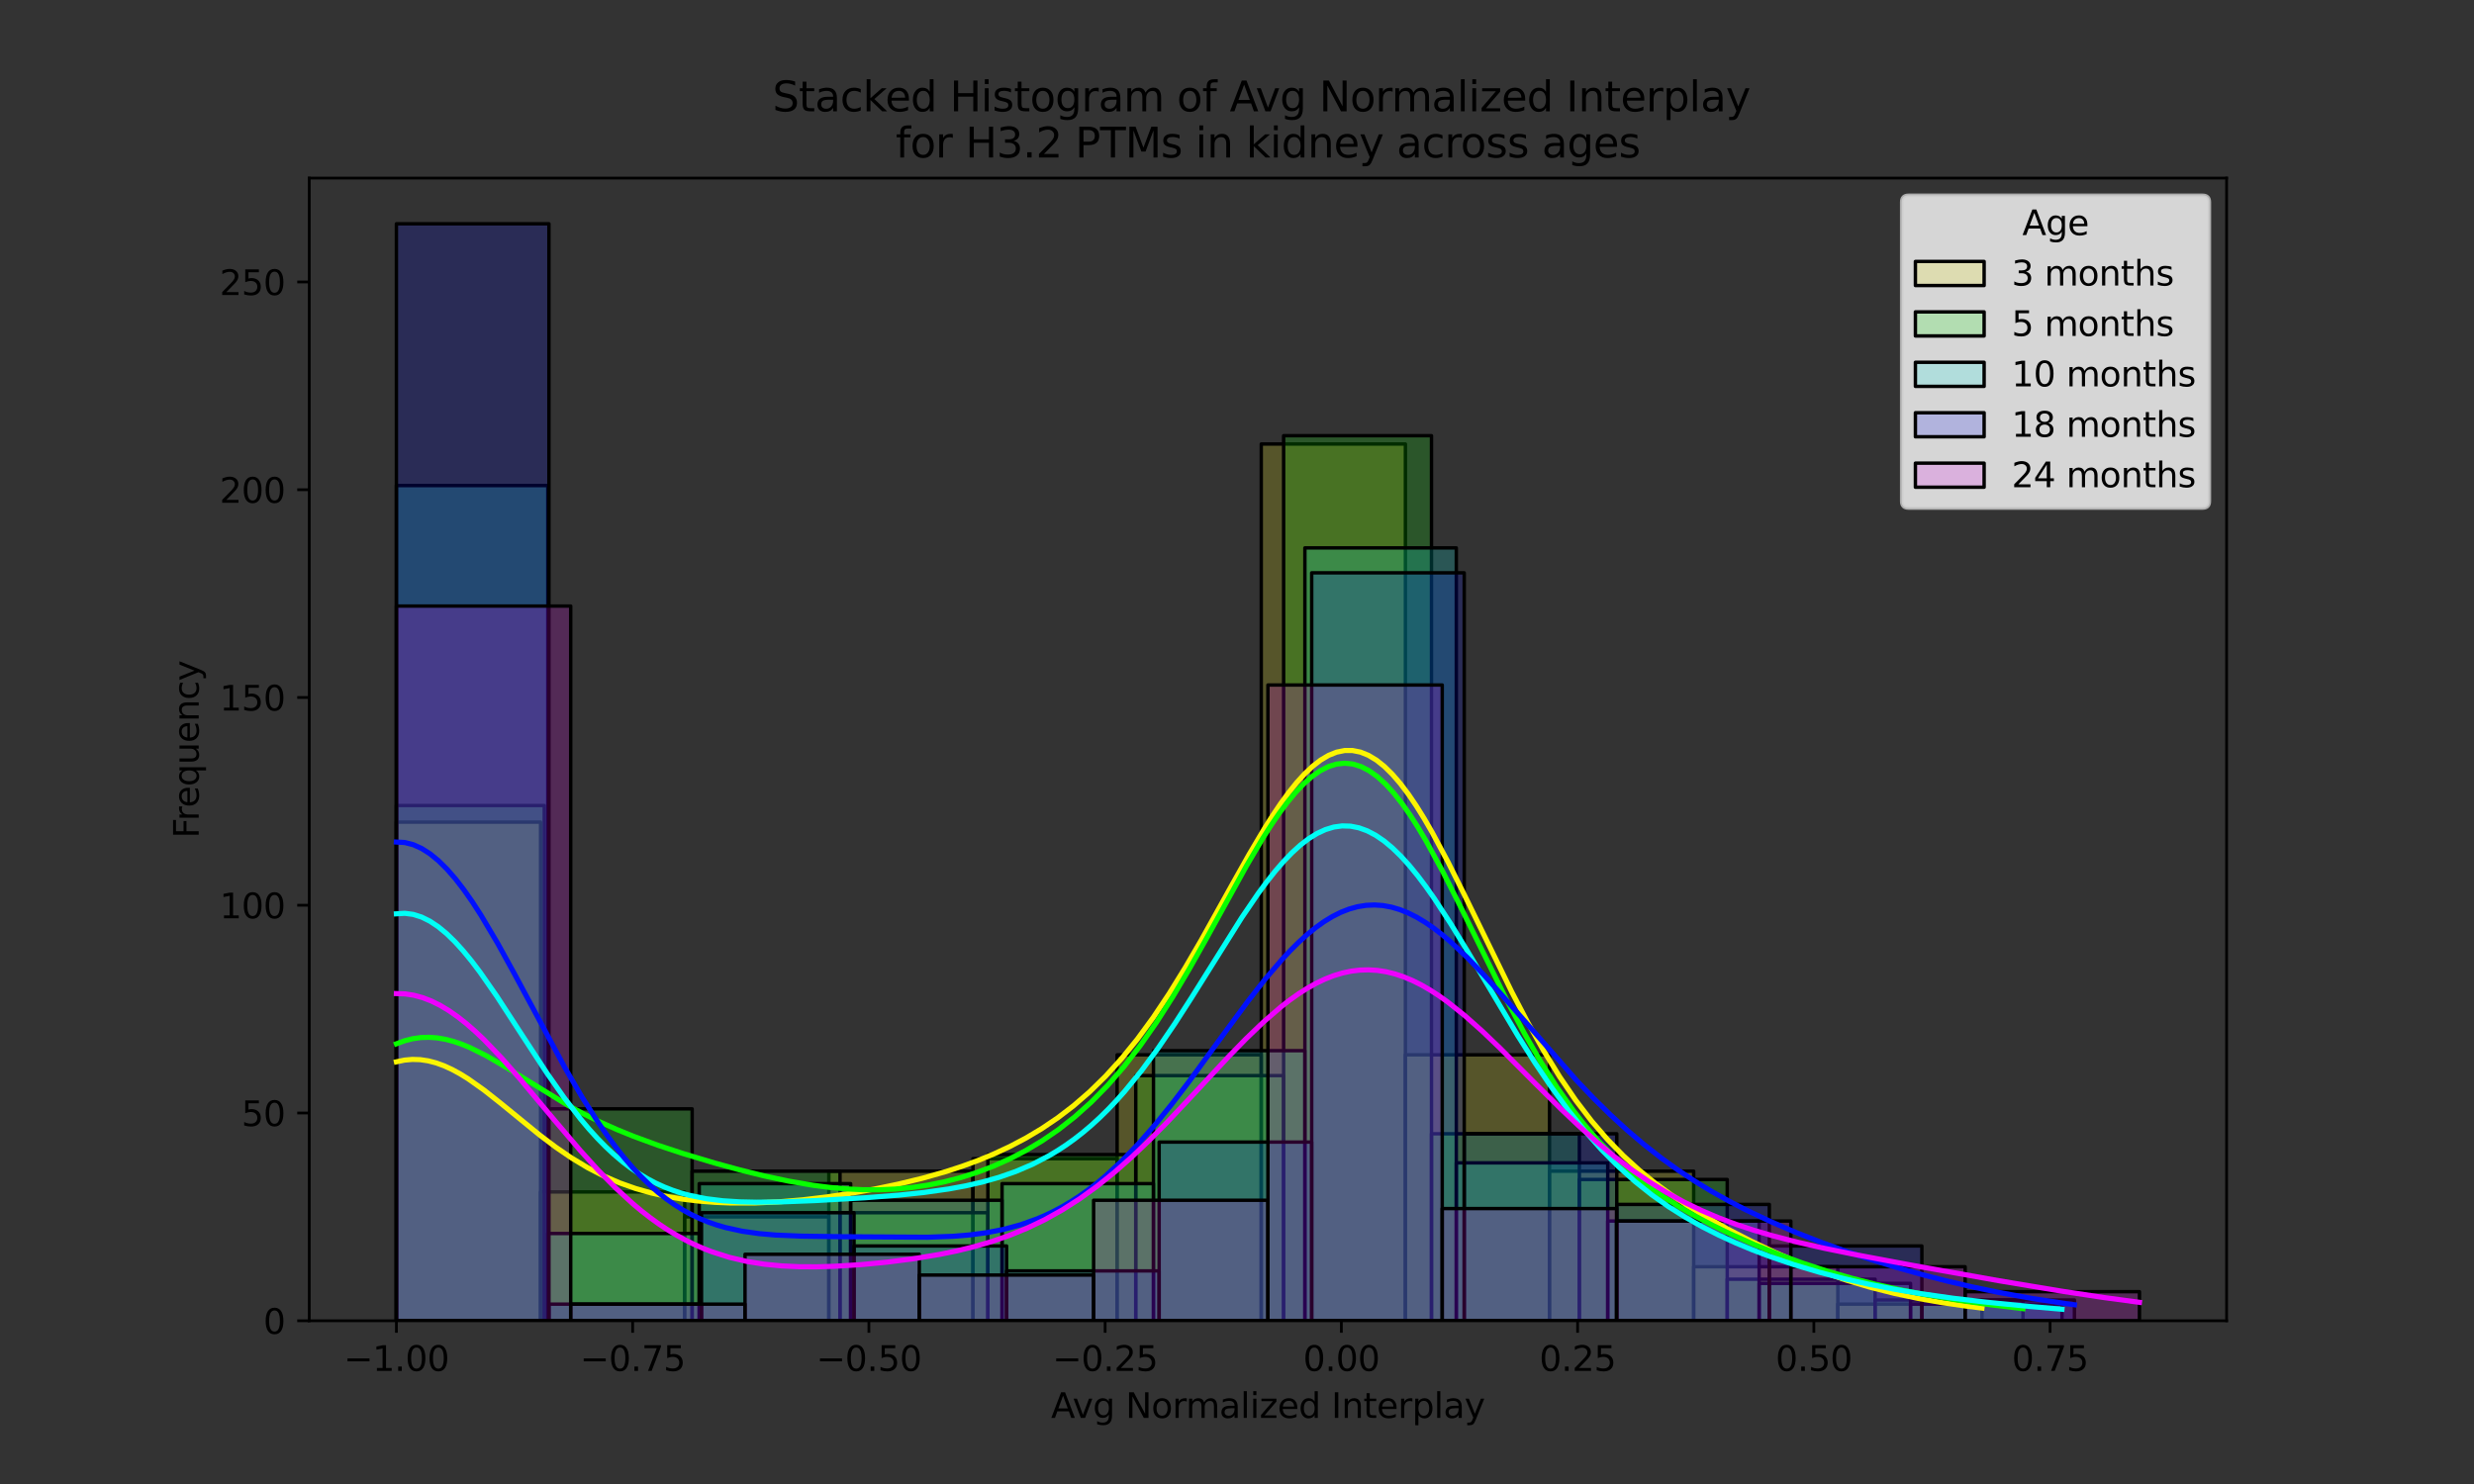 <?xml version="1.0" encoding="utf-8" standalone="no"?>
<!DOCTYPE svg PUBLIC "-//W3C//DTD SVG 1.1//EN"
  "http://www.w3.org/Graphics/SVG/1.1/DTD/svg11.dtd">
<svg xmlns:xlink="http://www.w3.org/1999/xlink" width="720pt" height="432pt" viewBox="0 0 720 432" xmlns="http://www.w3.org/2000/svg" version="1.1">
 <rect x="0" y="0" width="720" height="432" fill="#333333" stroke="none"/>
 <defs>
  <style type="text/css">*{stroke-linejoin: round; stroke-linecap: butt}</style>
 </defs>
 <g id="figure_1">
  <g id="patch_1">
   <path d="M 0 432 
L 720 432 
L 720 0 
L 0 0 
L 0 432 
z
" style="fill: none; opacity: 0"/>
  </g>
  <g id="axes_1">
   <g id="patch_2">
    <path d="M 90 384.48 
L 648 384.48 
L 648 51.84 
L 90 51.84 
L 90 384.48 
z
" style="fill: none"/>
   </g>
   <g id="patch_3">
    <path d="M 115.364 384.48 
L 157.313 384.48 
L 157.313 239.328 
L 115.364 239.328 
z
" clip-path="url(#pe71f566033)" style="fill: #fcf500; fill-opacity: 0.175; stroke: #000000; stroke-linejoin: miter"/>
   </g>
   <g id="patch_4">
    <path d="M 157.313 384.48 
L 199.262 384.48 
L 199.262 346.982 
L 157.313 346.982 
z
" clip-path="url(#pe71f566033)" style="fill: #fcf500; fill-opacity: 0.175; stroke: #000000; stroke-linejoin: miter"/>
   </g>
   <g id="patch_5">
    <path d="M 199.262 384.48 
L 241.211 384.48 
L 241.211 354.24 
L 199.262 354.24 
z
" clip-path="url(#pe71f566033)" style="fill: #fcf500; fill-opacity: 0.175; stroke: #000000; stroke-linejoin: miter"/>
   </g>
   <g id="patch_6">
    <path d="M 241.211 384.48 
L 283.16 384.48 
L 283.16 340.934 
L 241.211 340.934 
z
" clip-path="url(#pe71f566033)" style="fill: #fcf500; fill-opacity: 0.175; stroke: #000000; stroke-linejoin: miter"/>
   </g>
   <g id="patch_7">
    <path d="M 283.16 384.48 
L 325.11 384.48 
L 325.11 337.306 
L 283.16 337.306 
z
" clip-path="url(#pe71f566033)" style="fill: #fcf500; fill-opacity: 0.175; stroke: #000000; stroke-linejoin: miter"/>
   </g>
   <g id="patch_8">
    <path d="M 325.11 384.48 
L 367.059 384.48 
L 367.059 307.066 
L 325.11 307.066 
z
" clip-path="url(#pe71f566033)" style="fill: #fcf500; fill-opacity: 0.175; stroke: #000000; stroke-linejoin: miter"/>
   </g>
   <g id="patch_9">
    <path d="M 367.059 384.48 
L 409.008 384.48 
L 409.008 129.254 
L 367.059 129.254 
z
" clip-path="url(#pe71f566033)" style="fill: #fcf500; fill-opacity: 0.175; stroke: #000000; stroke-linejoin: miter"/>
   </g>
   <g id="patch_10">
    <path d="M 409.008 384.48 
L 450.957 384.48 
L 450.957 307.066 
L 409.008 307.066 
z
" clip-path="url(#pe71f566033)" style="fill: #fcf500; fill-opacity: 0.175; stroke: #000000; stroke-linejoin: miter"/>
   </g>
   <g id="patch_11">
    <path d="M 450.957 384.48 
L 492.906 384.48 
L 492.906 340.934 
L 450.957 340.934 
z
" clip-path="url(#pe71f566033)" style="fill: #fcf500; fill-opacity: 0.175; stroke: #000000; stroke-linejoin: miter"/>
   </g>
   <g id="patch_12">
    <path d="M 492.906 384.48 
L 534.856 384.48 
L 534.856 368.755 
L 492.906 368.755 
z
" clip-path="url(#pe71f566033)" style="fill: #fcf500; fill-opacity: 0.175; stroke: #000000; stroke-linejoin: miter"/>
   </g>
   <g id="patch_13">
    <path d="M 534.856 384.48 
L 576.805 384.48 
L 576.805 379.642 
L 534.856 379.642 
z
" clip-path="url(#pe71f566033)" style="fill: #fcf500; fill-opacity: 0.175; stroke: #000000; stroke-linejoin: miter"/>
   </g>
   <g id="patch_14">
    <path d="M 115.364 384.48 
L 158.398 384.48 
L 158.398 234.49 
L 115.364 234.49 
z
" clip-path="url(#pe71f566033)" style="fill: #08ff00; fill-opacity: 0.175; stroke: #000000; stroke-linejoin: miter"/>
   </g>
   <g id="patch_15">
    <path d="M 158.398 384.48 
L 201.432 384.48 
L 201.432 322.79 
L 158.398 322.79 
z
" clip-path="url(#pe71f566033)" style="fill: #08ff00; fill-opacity: 0.175; stroke: #000000; stroke-linejoin: miter"/>
   </g>
   <g id="patch_16">
    <path d="M 201.432 384.48 
L 244.466 384.48 
L 244.466 340.934 
L 201.432 340.934 
z
" clip-path="url(#pe71f566033)" style="fill: #08ff00; fill-opacity: 0.175; stroke: #000000; stroke-linejoin: miter"/>
   </g>
   <g id="patch_17">
    <path d="M 244.466 384.48 
L 287.5 384.48 
L 287.5 353.03 
L 244.466 353.03 
z
" clip-path="url(#pe71f566033)" style="fill: #08ff00; fill-opacity: 0.175; stroke: #000000; stroke-linejoin: miter"/>
   </g>
   <g id="patch_18">
    <path d="M 287.5 384.48 
L 330.535 384.48 
L 330.535 336.096 
L 287.5 336.096 
z
" clip-path="url(#pe71f566033)" style="fill: #08ff00; fill-opacity: 0.175; stroke: #000000; stroke-linejoin: miter"/>
   </g>
   <g id="patch_19">
    <path d="M 330.535 384.48 
L 373.569 384.48 
L 373.569 313.114 
L 330.535 313.114 
z
" clip-path="url(#pe71f566033)" style="fill: #08ff00; fill-opacity: 0.175; stroke: #000000; stroke-linejoin: miter"/>
   </g>
   <g id="patch_20">
    <path d="M 373.569 384.48 
L 416.603 384.48 
L 416.603 126.835 
L 373.569 126.835 
z
" clip-path="url(#pe71f566033)" style="fill: #08ff00; fill-opacity: 0.175; stroke: #000000; stroke-linejoin: miter"/>
   </g>
   <g id="patch_21">
    <path d="M 416.603 384.48 
L 459.637 384.48 
L 459.637 330.048 
L 416.603 330.048 
z
" clip-path="url(#pe71f566033)" style="fill: #08ff00; fill-opacity: 0.175; stroke: #000000; stroke-linejoin: miter"/>
   </g>
   <g id="patch_22">
    <path d="M 459.637 384.48 
L 502.671 384.48 
L 502.671 343.354 
L 459.637 343.354 
z
" clip-path="url(#pe71f566033)" style="fill: #08ff00; fill-opacity: 0.175; stroke: #000000; stroke-linejoin: miter"/>
   </g>
   <g id="patch_23">
    <path d="M 502.671 384.48 
L 545.705 384.48 
L 545.705 372.384 
L 502.671 372.384 
z
" clip-path="url(#pe71f566033)" style="fill: #08ff00; fill-opacity: 0.175; stroke: #000000; stroke-linejoin: miter"/>
   </g>
   <g id="patch_24">
    <path d="M 545.705 384.48 
L 588.74 384.48 
L 588.74 378.432 
L 545.705 378.432 
z
" clip-path="url(#pe71f566033)" style="fill: #08ff00; fill-opacity: 0.175; stroke: #000000; stroke-linejoin: miter"/>
   </g>
   <g id="patch_25">
    <path d="M 115.364 384.48 
L 159.429 384.48 
L 159.429 141.35 
L 115.364 141.35 
z
" clip-path="url(#pe71f566033)" style="fill: #00fff6; fill-opacity: 0.175; stroke: #000000; stroke-linejoin: miter"/>
   </g>
   <g id="patch_26">
    <path d="M 159.429 384.48 
L 203.495 384.48 
L 203.495 359.078 
L 159.429 359.078 
z
" clip-path="url(#pe71f566033)" style="fill: #00fff6; fill-opacity: 0.175; stroke: #000000; stroke-linejoin: miter"/>
   </g>
   <g id="patch_27">
    <path d="M 203.495 384.48 
L 247.561 384.48 
L 247.561 344.563 
L 203.495 344.563 
z
" clip-path="url(#pe71f566033)" style="fill: #00fff6; fill-opacity: 0.175; stroke: #000000; stroke-linejoin: miter"/>
   </g>
   <g id="patch_28">
    <path d="M 247.561 384.48 
L 291.627 384.48 
L 291.627 349.402 
L 247.561 349.402 
z
" clip-path="url(#pe71f566033)" style="fill: #00fff6; fill-opacity: 0.175; stroke: #000000; stroke-linejoin: miter"/>
   </g>
   <g id="patch_29">
    <path d="M 291.627 384.48 
L 335.692 384.48 
L 335.692 344.563 
L 291.627 344.563 
z
" clip-path="url(#pe71f566033)" style="fill: #00fff6; fill-opacity: 0.175; stroke: #000000; stroke-linejoin: miter"/>
   </g>
   <g id="patch_30">
    <path d="M 335.692 384.48 
L 379.758 384.48 
L 379.758 305.856 
L 335.692 305.856 
z
" clip-path="url(#pe71f566033)" style="fill: #00fff6; fill-opacity: 0.175; stroke: #000000; stroke-linejoin: miter"/>
   </g>
   <g id="patch_31">
    <path d="M 379.758 384.48 
L 423.824 384.48 
L 423.824 159.494 
L 379.758 159.494 
z
" clip-path="url(#pe71f566033)" style="fill: #00fff6; fill-opacity: 0.175; stroke: #000000; stroke-linejoin: miter"/>
   </g>
   <g id="patch_32">
    <path d="M 423.824 384.48 
L 467.889 384.48 
L 467.889 338.515 
L 423.824 338.515 
z
" clip-path="url(#pe71f566033)" style="fill: #00fff6; fill-opacity: 0.175; stroke: #000000; stroke-linejoin: miter"/>
   </g>
   <g id="patch_33">
    <path d="M 467.889 384.48 
L 511.955 384.48 
L 511.955 355.45 
L 467.889 355.45 
z
" clip-path="url(#pe71f566033)" style="fill: #00fff6; fill-opacity: 0.175; stroke: #000000; stroke-linejoin: miter"/>
   </g>
   <g id="patch_34">
    <path d="M 511.955 384.48 
L 556.021 384.48 
L 556.021 373.594 
L 511.955 373.594 
z
" clip-path="url(#pe71f566033)" style="fill: #00fff6; fill-opacity: 0.175; stroke: #000000; stroke-linejoin: miter"/>
   </g>
   <g id="patch_35">
    <path d="M 556.021 384.48 
L 600.087 384.48 
L 600.087 379.642 
L 556.021 379.642 
z
" clip-path="url(#pe71f566033)" style="fill: #00fff6; fill-opacity: 0.175; stroke: #000000; stroke-linejoin: miter"/>
   </g>
   <g id="patch_36">
    <path d="M 115.364 384.48 
L 159.759 384.48 
L 159.759 65.146 
L 115.364 65.146 
z
" clip-path="url(#pe71f566033)" style="fill: #0010ff; fill-opacity: 0.175; stroke: #000000; stroke-linejoin: miter"/>
   </g>
   <g id="patch_37">
    <path d="M 159.759 384.48 
L 204.154 384.48 
L 204.154 379.642 
L 159.759 379.642 
z
" clip-path="url(#pe71f566033)" style="fill: #0010ff; fill-opacity: 0.175; stroke: #000000; stroke-linejoin: miter"/>
   </g>
   <g id="patch_38">
    <path d="M 204.154 384.48 
L 248.549 384.48 
L 248.549 353.03 
L 204.154 353.03 
z
" clip-path="url(#pe71f566033)" style="fill: #0010ff; fill-opacity: 0.175; stroke: #000000; stroke-linejoin: miter"/>
   </g>
   <g id="patch_39">
    <path d="M 248.549 384.48 
L 292.944 384.48 
L 292.944 362.707 
L 248.549 362.707 
z
" clip-path="url(#pe71f566033)" style="fill: #0010ff; fill-opacity: 0.175; stroke: #000000; stroke-linejoin: miter"/>
   </g>
   <g id="patch_40">
    <path d="M 292.944 384.48 
L 337.34 384.48 
L 337.34 369.965 
L 292.944 369.965 
z
" clip-path="url(#pe71f566033)" style="fill: #0010ff; fill-opacity: 0.175; stroke: #000000; stroke-linejoin: miter"/>
   </g>
   <g id="patch_41">
    <path d="M 337.34 384.48 
L 381.735 384.48 
L 381.735 332.467 
L 337.34 332.467 
z
" clip-path="url(#pe71f566033)" style="fill: #0010ff; fill-opacity: 0.175; stroke: #000000; stroke-linejoin: miter"/>
   </g>
   <g id="patch_42">
    <path d="M 381.735 384.48 
L 426.13 384.48 
L 426.13 166.752 
L 381.735 166.752 
z
" clip-path="url(#pe71f566033)" style="fill: #0010ff; fill-opacity: 0.175; stroke: #000000; stroke-linejoin: miter"/>
   </g>
   <g id="patch_43">
    <path d="M 426.13 384.48 
L 470.525 384.48 
L 470.525 330.048 
L 426.13 330.048 
z
" clip-path="url(#pe71f566033)" style="fill: #0010ff; fill-opacity: 0.175; stroke: #000000; stroke-linejoin: miter"/>
   </g>
   <g id="patch_44">
    <path d="M 470.525 384.48 
L 514.92 384.48 
L 514.92 350.611 
L 470.525 350.611 
z
" clip-path="url(#pe71f566033)" style="fill: #0010ff; fill-opacity: 0.175; stroke: #000000; stroke-linejoin: miter"/>
   </g>
   <g id="patch_45">
    <path d="M 514.92 384.48 
L 559.315 384.48 
L 559.315 362.707 
L 514.92 362.707 
z
" clip-path="url(#pe71f566033)" style="fill: #0010ff; fill-opacity: 0.175; stroke: #000000; stroke-linejoin: miter"/>
   </g>
   <g id="patch_46">
    <path d="M 559.315 384.48 
L 603.711 384.48 
L 603.711 378.432 
L 559.315 378.432 
z
" clip-path="url(#pe71f566033)" style="fill: #0010ff; fill-opacity: 0.175; stroke: #000000; stroke-linejoin: miter"/>
   </g>
   <g id="patch_47">
    <path d="M 115.364 384.48 
L 166.091 384.48 
L 166.091 176.429 
L 115.364 176.429 
z
" clip-path="url(#pe71f566033)" style="fill: #ee00ff; fill-opacity: 0.175; stroke: #000000; stroke-linejoin: miter"/>
   </g>
   <g id="patch_48">
    <path d="M 166.091 384.48 
L 216.818 384.48 
L 216.818 379.642 
L 166.091 379.642 
z
" clip-path="url(#pe71f566033)" style="fill: #ee00ff; fill-opacity: 0.175; stroke: #000000; stroke-linejoin: miter"/>
   </g>
   <g id="patch_49">
    <path d="M 216.818 384.48 
L 267.545 384.48 
L 267.545 365.126 
L 216.818 365.126 
z
" clip-path="url(#pe71f566033)" style="fill: #ee00ff; fill-opacity: 0.175; stroke: #000000; stroke-linejoin: miter"/>
   </g>
   <g id="patch_50">
    <path d="M 267.545 384.48 
L 318.273 384.48 
L 318.273 371.174 
L 267.545 371.174 
z
" clip-path="url(#pe71f566033)" style="fill: #ee00ff; fill-opacity: 0.175; stroke: #000000; stroke-linejoin: miter"/>
   </g>
   <g id="patch_51">
    <path d="M 318.273 384.48 
L 369 384.48 
L 369 349.402 
L 318.273 349.402 
z
" clip-path="url(#pe71f566033)" style="fill: #ee00ff; fill-opacity: 0.175; stroke: #000000; stroke-linejoin: miter"/>
   </g>
   <g id="patch_52">
    <path d="M 369 384.48 
L 419.727 384.48 
L 419.727 199.411 
L 369 199.411 
z
" clip-path="url(#pe71f566033)" style="fill: #ee00ff; fill-opacity: 0.175; stroke: #000000; stroke-linejoin: miter"/>
   </g>
   <g id="patch_53">
    <path d="M 419.727 384.48 
L 470.455 384.48 
L 470.455 351.821 
L 419.727 351.821 
z
" clip-path="url(#pe71f566033)" style="fill: #ee00ff; fill-opacity: 0.175; stroke: #000000; stroke-linejoin: miter"/>
   </g>
   <g id="patch_54">
    <path d="M 470.455 384.48 
L 521.182 384.48 
L 521.182 355.45 
L 470.455 355.45 
z
" clip-path="url(#pe71f566033)" style="fill: #ee00ff; fill-opacity: 0.175; stroke: #000000; stroke-linejoin: miter"/>
   </g>
   <g id="patch_55">
    <path d="M 521.182 384.48 
L 571.909 384.48 
L 571.909 368.755 
L 521.182 368.755 
z
" clip-path="url(#pe71f566033)" style="fill: #ee00ff; fill-opacity: 0.175; stroke: #000000; stroke-linejoin: miter"/>
   </g>
   <g id="patch_56">
    <path d="M 571.909 384.48 
L 622.636 384.48 
L 622.636 376.013 
L 571.909 376.013 
z
" clip-path="url(#pe71f566033)" style="fill: #ee00ff; fill-opacity: 0.175; stroke: #000000; stroke-linejoin: miter"/>
   </g>
   <g id="matplotlib.axis_1">
    <g id="xtick_1">
     <g id="line2d_1">
      <defs>
       <path id="me6248bd3db" d="M 0 0 
L 0 3.5 
" style="stroke: #000000; stroke-width: 0.8"/>
      </defs>
      <g>
       <use xlink:href="#me6248bd3db" x="115.364" y="384.48" style="stroke: #000000; stroke-width: 0.8"/>
      </g>
     </g>
     <g id="text_1">
      <!-- −1.00 -->
      <g transform="translate(100.041 399.078) scale(0.1 -0.1)">
       <defs>
        <path id="DejaVuSans-2212" d="M 678 2272 
L 4684 2272 
L 4684 1741 
L 678 1741 
L 678 2272 
z
" transform="scale(0.016)"/>
        <path id="DejaVuSans-31" d="M 794 531 
L 1825 531 
L 1825 4091 
L 703 3866 
L 703 4441 
L 1819 4666 
L 2450 4666 
L 2450 531 
L 3481 531 
L 3481 0 
L 794 0 
L 794 531 
z
" transform="scale(0.016)"/>
        <path id="DejaVuSans-2e" d="M 684 794 
L 1344 794 
L 1344 0 
L 684 0 
L 684 794 
z
" transform="scale(0.016)"/>
        <path id="DejaVuSans-30" d="M 2034 4250 
Q 1547 4250 1301 3770 
Q 1056 3291 1056 2328 
Q 1056 1369 1301 889 
Q 1547 409 2034 409 
Q 2525 409 2770 889 
Q 3016 1369 3016 2328 
Q 3016 3291 2770 3770 
Q 2525 4250 2034 4250 
z
M 2034 4750 
Q 2819 4750 3233 4129 
Q 3647 3509 3647 2328 
Q 3647 1150 3233 529 
Q 2819 -91 2034 -91 
Q 1250 -91 836 529 
Q 422 1150 422 2328 
Q 422 3509 836 4129 
Q 1250 4750 2034 4750 
z
" transform="scale(0.016)"/>
       </defs>
       <use xlink:href="#DejaVuSans-2212"/>
       <use xlink:href="#DejaVuSans-31" x="83.789"/>
       <use xlink:href="#DejaVuSans-2e" x="147.412"/>
       <use xlink:href="#DejaVuSans-30" x="179.199"/>
       <use xlink:href="#DejaVuSans-30" x="242.822"/>
      </g>
     </g>
    </g>
    <g id="xtick_2">
     <g id="line2d_2">
      <g>
       <use xlink:href="#me6248bd3db" x="184.116" y="384.48" style="stroke: #000000; stroke-width: 0.8"/>
      </g>
     </g>
     <g id="text_2">
      <!-- −0.75 -->
      <g transform="translate(168.793 399.078) scale(0.1 -0.1)">
       <defs>
        <path id="DejaVuSans-37" d="M 525 4666 
L 3525 4666 
L 3525 4397 
L 1831 0 
L 1172 0 
L 2766 4134 
L 525 4134 
L 525 4666 
z
" transform="scale(0.016)"/>
        <path id="DejaVuSans-35" d="M 691 4666 
L 3169 4666 
L 3169 4134 
L 1269 4134 
L 1269 2991 
Q 1406 3038 1543 3061 
Q 1681 3084 1819 3084 
Q 2600 3084 3056 2656 
Q 3513 2228 3513 1497 
Q 3513 744 3044 326 
Q 2575 -91 1722 -91 
Q 1428 -91 1123 -41 
Q 819 9 494 109 
L 494 744 
Q 775 591 1075 516 
Q 1375 441 1709 441 
Q 2250 441 2565 725 
Q 2881 1009 2881 1497 
Q 2881 1984 2565 2268 
Q 2250 2553 1709 2553 
Q 1456 2553 1204 2497 
Q 953 2441 691 2322 
L 691 4666 
z
" transform="scale(0.016)"/>
       </defs>
       <use xlink:href="#DejaVuSans-2212"/>
       <use xlink:href="#DejaVuSans-30" x="83.789"/>
       <use xlink:href="#DejaVuSans-2e" x="147.412"/>
       <use xlink:href="#DejaVuSans-37" x="179.199"/>
       <use xlink:href="#DejaVuSans-35" x="242.822"/>
      </g>
     </g>
    </g>
    <g id="xtick_3">
     <g id="line2d_3">
      <g>
       <use xlink:href="#me6248bd3db" x="252.869" y="384.48" style="stroke: #000000; stroke-width: 0.8"/>
      </g>
     </g>
     <g id="text_3">
      <!-- −0.50 -->
      <g transform="translate(237.546 399.078) scale(0.1 -0.1)">
       <use xlink:href="#DejaVuSans-2212"/>
       <use xlink:href="#DejaVuSans-30" x="83.789"/>
       <use xlink:href="#DejaVuSans-2e" x="147.412"/>
       <use xlink:href="#DejaVuSans-35" x="179.199"/>
       <use xlink:href="#DejaVuSans-30" x="242.822"/>
      </g>
     </g>
    </g>
    <g id="xtick_4">
     <g id="line2d_4">
      <g>
       <use xlink:href="#me6248bd3db" x="321.621" y="384.48" style="stroke: #000000; stroke-width: 0.8"/>
      </g>
     </g>
     <g id="text_4">
      <!-- −0.25 -->
      <g transform="translate(306.299 399.078) scale(0.1 -0.1)">
       <defs>
        <path id="DejaVuSans-32" d="M 1228 531 
L 3431 531 
L 3431 0 
L 469 0 
L 469 531 
Q 828 903 1448 1529 
Q 2069 2156 2228 2338 
Q 2531 2678 2651 2914 
Q 2772 3150 2772 3378 
Q 2772 3750 2511 3984 
Q 2250 4219 1831 4219 
Q 1534 4219 1204 4116 
Q 875 4013 500 3803 
L 500 4441 
Q 881 4594 1212 4672 
Q 1544 4750 1819 4750 
Q 2544 4750 2975 4387 
Q 3406 4025 3406 3419 
Q 3406 3131 3298 2873 
Q 3191 2616 2906 2266 
Q 2828 2175 2409 1742 
Q 1991 1309 1228 531 
z
" transform="scale(0.016)"/>
       </defs>
       <use xlink:href="#DejaVuSans-2212"/>
       <use xlink:href="#DejaVuSans-30" x="83.789"/>
       <use xlink:href="#DejaVuSans-2e" x="147.412"/>
       <use xlink:href="#DejaVuSans-32" x="179.199"/>
       <use xlink:href="#DejaVuSans-35" x="242.822"/>
      </g>
     </g>
    </g>
    <g id="xtick_5">
     <g id="line2d_5">
      <g>
       <use xlink:href="#me6248bd3db" x="390.374" y="384.48" style="stroke: #000000; stroke-width: 0.8"/>
      </g>
     </g>
     <g id="text_5">
      <!-- 0.00 -->
      <g transform="translate(379.241 399.078) scale(0.1 -0.1)">
       <use xlink:href="#DejaVuSans-30"/>
       <use xlink:href="#DejaVuSans-2e" x="63.623"/>
       <use xlink:href="#DejaVuSans-30" x="95.41"/>
       <use xlink:href="#DejaVuSans-30" x="159.033"/>
      </g>
     </g>
    </g>
    <g id="xtick_6">
     <g id="line2d_6">
      <g>
       <use xlink:href="#me6248bd3db" x="459.126" y="384.48" style="stroke: #000000; stroke-width: 0.8"/>
      </g>
     </g>
     <g id="text_6">
      <!-- 0.25 -->
      <g transform="translate(447.993 399.078) scale(0.1 -0.1)">
       <use xlink:href="#DejaVuSans-30"/>
       <use xlink:href="#DejaVuSans-2e" x="63.623"/>
       <use xlink:href="#DejaVuSans-32" x="95.41"/>
       <use xlink:href="#DejaVuSans-35" x="159.033"/>
      </g>
     </g>
    </g>
    <g id="xtick_7">
     <g id="line2d_7">
      <g>
       <use xlink:href="#me6248bd3db" x="527.879" y="384.48" style="stroke: #000000; stroke-width: 0.8"/>
      </g>
     </g>
     <g id="text_7">
      <!-- 0.50 -->
      <g transform="translate(516.746 399.078) scale(0.1 -0.1)">
       <use xlink:href="#DejaVuSans-30"/>
       <use xlink:href="#DejaVuSans-2e" x="63.623"/>
       <use xlink:href="#DejaVuSans-35" x="95.41"/>
       <use xlink:href="#DejaVuSans-30" x="159.033"/>
      </g>
     </g>
    </g>
    <g id="xtick_8">
     <g id="line2d_8">
      <g>
       <use xlink:href="#me6248bd3db" x="596.631" y="384.48" style="stroke: #000000; stroke-width: 0.8"/>
      </g>
     </g>
     <g id="text_8">
      <!-- 0.75 -->
      <g transform="translate(585.498 399.078) scale(0.1 -0.1)">
       <use xlink:href="#DejaVuSans-30"/>
       <use xlink:href="#DejaVuSans-2e" x="63.623"/>
       <use xlink:href="#DejaVuSans-37" x="95.41"/>
       <use xlink:href="#DejaVuSans-35" x="159.033"/>
      </g>
     </g>
    </g>
    <g id="text_9">
     <!-- Avg Normalized Interplay -->
     <g transform="translate(305.884 412.757) scale(0.1 -0.1)">
      <defs>
       <path id="DejaVuSans-41" d="M 2188 4044 
L 1331 1722 
L 3047 1722 
L 2188 4044 
z
M 1831 4666 
L 2547 4666 
L 4325 0 
L 3669 0 
L 3244 1197 
L 1141 1197 
L 716 0 
L 50 0 
L 1831 4666 
z
" transform="scale(0.016)"/>
       <path id="DejaVuSans-76" d="M 191 3500 
L 800 3500 
L 1894 563 
L 2988 3500 
L 3597 3500 
L 2284 0 
L 1503 0 
L 191 3500 
z
" transform="scale(0.016)"/>
       <path id="DejaVuSans-67" d="M 2906 1791 
Q 2906 2416 2648 2759 
Q 2391 3103 1925 3103 
Q 1463 3103 1205 2759 
Q 947 2416 947 1791 
Q 947 1169 1205 825 
Q 1463 481 1925 481 
Q 2391 481 2648 825 
Q 2906 1169 2906 1791 
z
M 3481 434 
Q 3481 -459 3084 -895 
Q 2688 -1331 1869 -1331 
Q 1566 -1331 1297 -1286 
Q 1028 -1241 775 -1147 
L 775 -588 
Q 1028 -725 1275 -790 
Q 1522 -856 1778 -856 
Q 2344 -856 2625 -561 
Q 2906 -266 2906 331 
L 2906 616 
Q 2728 306 2450 153 
Q 2172 0 1784 0 
Q 1141 0 747 490 
Q 353 981 353 1791 
Q 353 2603 747 3093 
Q 1141 3584 1784 3584 
Q 2172 3584 2450 3431 
Q 2728 3278 2906 2969 
L 2906 3500 
L 3481 3500 
L 3481 434 
z
" transform="scale(0.016)"/>
       <path id="DejaVuSans-20" transform="scale(0.016)"/>
       <path id="DejaVuSans-4e" d="M 628 4666 
L 1478 4666 
L 3547 763 
L 3547 4666 
L 4159 4666 
L 4159 0 
L 3309 0 
L 1241 3903 
L 1241 0 
L 628 0 
L 628 4666 
z
" transform="scale(0.016)"/>
       <path id="DejaVuSans-6f" d="M 1959 3097 
Q 1497 3097 1228 2736 
Q 959 2375 959 1747 
Q 959 1119 1226 758 
Q 1494 397 1959 397 
Q 2419 397 2687 759 
Q 2956 1122 2956 1747 
Q 2956 2369 2687 2733 
Q 2419 3097 1959 3097 
z
M 1959 3584 
Q 2709 3584 3137 3096 
Q 3566 2609 3566 1747 
Q 3566 888 3137 398 
Q 2709 -91 1959 -91 
Q 1206 -91 779 398 
Q 353 888 353 1747 
Q 353 2609 779 3096 
Q 1206 3584 1959 3584 
z
" transform="scale(0.016)"/>
       <path id="DejaVuSans-72" d="M 2631 2963 
Q 2534 3019 2420 3045 
Q 2306 3072 2169 3072 
Q 1681 3072 1420 2755 
Q 1159 2438 1159 1844 
L 1159 0 
L 581 0 
L 581 3500 
L 1159 3500 
L 1159 2956 
Q 1341 3275 1631 3429 
Q 1922 3584 2338 3584 
Q 2397 3584 2469 3576 
Q 2541 3569 2628 3553 
L 2631 2963 
z
" transform="scale(0.016)"/>
       <path id="DejaVuSans-6d" d="M 3328 2828 
Q 3544 3216 3844 3400 
Q 4144 3584 4550 3584 
Q 5097 3584 5394 3201 
Q 5691 2819 5691 2113 
L 5691 0 
L 5113 0 
L 5113 2094 
Q 5113 2597 4934 2840 
Q 4756 3084 4391 3084 
Q 3944 3084 3684 2787 
Q 3425 2491 3425 1978 
L 3425 0 
L 2847 0 
L 2847 2094 
Q 2847 2600 2669 2842 
Q 2491 3084 2119 3084 
Q 1678 3084 1418 2786 
Q 1159 2488 1159 1978 
L 1159 0 
L 581 0 
L 581 3500 
L 1159 3500 
L 1159 2956 
Q 1356 3278 1631 3431 
Q 1906 3584 2284 3584 
Q 2666 3584 2933 3390 
Q 3200 3197 3328 2828 
z
" transform="scale(0.016)"/>
       <path id="DejaVuSans-61" d="M 2194 1759 
Q 1497 1759 1228 1600 
Q 959 1441 959 1056 
Q 959 750 1161 570 
Q 1363 391 1709 391 
Q 2188 391 2477 730 
Q 2766 1069 2766 1631 
L 2766 1759 
L 2194 1759 
z
M 3341 1997 
L 3341 0 
L 2766 0 
L 2766 531 
Q 2569 213 2275 61 
Q 1981 -91 1556 -91 
Q 1019 -91 701 211 
Q 384 513 384 1019 
Q 384 1609 779 1909 
Q 1175 2209 1959 2209 
L 2766 2209 
L 2766 2266 
Q 2766 2663 2505 2880 
Q 2244 3097 1772 3097 
Q 1472 3097 1187 3025 
Q 903 2953 641 2809 
L 641 3341 
Q 956 3463 1253 3523 
Q 1550 3584 1831 3584 
Q 2591 3584 2966 3190 
Q 3341 2797 3341 1997 
z
" transform="scale(0.016)"/>
       <path id="DejaVuSans-6c" d="M 603 4863 
L 1178 4863 
L 1178 0 
L 603 0 
L 603 4863 
z
" transform="scale(0.016)"/>
       <path id="DejaVuSans-69" d="M 603 3500 
L 1178 3500 
L 1178 0 
L 603 0 
L 603 3500 
z
M 603 4863 
L 1178 4863 
L 1178 4134 
L 603 4134 
L 603 4863 
z
" transform="scale(0.016)"/>
       <path id="DejaVuSans-7a" d="M 353 3500 
L 3084 3500 
L 3084 2975 
L 922 459 
L 3084 459 
L 3084 0 
L 275 0 
L 275 525 
L 2438 3041 
L 353 3041 
L 353 3500 
z
" transform="scale(0.016)"/>
       <path id="DejaVuSans-65" d="M 3597 1894 
L 3597 1613 
L 953 1613 
Q 991 1019 1311 708 
Q 1631 397 2203 397 
Q 2534 397 2845 478 
Q 3156 559 3463 722 
L 3463 178 
Q 3153 47 2828 -22 
Q 2503 -91 2169 -91 
Q 1331 -91 842 396 
Q 353 884 353 1716 
Q 353 2575 817 3079 
Q 1281 3584 2069 3584 
Q 2775 3584 3186 3129 
Q 3597 2675 3597 1894 
z
M 3022 2063 
Q 3016 2534 2758 2815 
Q 2500 3097 2075 3097 
Q 1594 3097 1305 2825 
Q 1016 2553 972 2059 
L 3022 2063 
z
" transform="scale(0.016)"/>
       <path id="DejaVuSans-64" d="M 2906 2969 
L 2906 4863 
L 3481 4863 
L 3481 0 
L 2906 0 
L 2906 525 
Q 2725 213 2448 61 
Q 2172 -91 1784 -91 
Q 1150 -91 751 415 
Q 353 922 353 1747 
Q 353 2572 751 3078 
Q 1150 3584 1784 3584 
Q 2172 3584 2448 3432 
Q 2725 3281 2906 2969 
z
M 947 1747 
Q 947 1113 1208 752 
Q 1469 391 1925 391 
Q 2381 391 2643 752 
Q 2906 1113 2906 1747 
Q 2906 2381 2643 2742 
Q 2381 3103 1925 3103 
Q 1469 3103 1208 2742 
Q 947 2381 947 1747 
z
" transform="scale(0.016)"/>
       <path id="DejaVuSans-49" d="M 628 4666 
L 1259 4666 
L 1259 0 
L 628 0 
L 628 4666 
z
" transform="scale(0.016)"/>
       <path id="DejaVuSans-6e" d="M 3513 2113 
L 3513 0 
L 2938 0 
L 2938 2094 
Q 2938 2591 2744 2837 
Q 2550 3084 2163 3084 
Q 1697 3084 1428 2787 
Q 1159 2491 1159 1978 
L 1159 0 
L 581 0 
L 581 3500 
L 1159 3500 
L 1159 2956 
Q 1366 3272 1645 3428 
Q 1925 3584 2291 3584 
Q 2894 3584 3203 3211 
Q 3513 2838 3513 2113 
z
" transform="scale(0.016)"/>
       <path id="DejaVuSans-74" d="M 1172 4494 
L 1172 3500 
L 2356 3500 
L 2356 3053 
L 1172 3053 
L 1172 1153 
Q 1172 725 1289 603 
Q 1406 481 1766 481 
L 2356 481 
L 2356 0 
L 1766 0 
Q 1100 0 847 248 
Q 594 497 594 1153 
L 594 3053 
L 172 3053 
L 172 3500 
L 594 3500 
L 594 4494 
L 1172 4494 
z
" transform="scale(0.016)"/>
       <path id="DejaVuSans-70" d="M 1159 525 
L 1159 -1331 
L 581 -1331 
L 581 3500 
L 1159 3500 
L 1159 2969 
Q 1341 3281 1617 3432 
Q 1894 3584 2278 3584 
Q 2916 3584 3314 3078 
Q 3713 2572 3713 1747 
Q 3713 922 3314 415 
Q 2916 -91 2278 -91 
Q 1894 -91 1617 61 
Q 1341 213 1159 525 
z
M 3116 1747 
Q 3116 2381 2855 2742 
Q 2594 3103 2138 3103 
Q 1681 3103 1420 2742 
Q 1159 2381 1159 1747 
Q 1159 1113 1420 752 
Q 1681 391 2138 391 
Q 2594 391 2855 752 
Q 3116 1113 3116 1747 
z
" transform="scale(0.016)"/>
       <path id="DejaVuSans-79" d="M 2059 -325 
Q 1816 -950 1584 -1140 
Q 1353 -1331 966 -1331 
L 506 -1331 
L 506 -850 
L 844 -850 
Q 1081 -850 1212 -737 
Q 1344 -625 1503 -206 
L 1606 56 
L 191 3500 
L 800 3500 
L 1894 763 
L 2988 3500 
L 3597 3500 
L 2059 -325 
z
" transform="scale(0.016)"/>
      </defs>
      <use xlink:href="#DejaVuSans-41"/>
      <use xlink:href="#DejaVuSans-76" x="62.533"/>
      <use xlink:href="#DejaVuSans-67" x="121.713"/>
      <use xlink:href="#DejaVuSans-20" x="185.189"/>
      <use xlink:href="#DejaVuSans-4e" x="216.977"/>
      <use xlink:href="#DejaVuSans-6f" x="291.781"/>
      <use xlink:href="#DejaVuSans-72" x="352.963"/>
      <use xlink:href="#DejaVuSans-6d" x="392.326"/>
      <use xlink:href="#DejaVuSans-61" x="489.738"/>
      <use xlink:href="#DejaVuSans-6c" x="551.018"/>
      <use xlink:href="#DejaVuSans-69" x="578.801"/>
      <use xlink:href="#DejaVuSans-7a" x="606.584"/>
      <use xlink:href="#DejaVuSans-65" x="659.074"/>
      <use xlink:href="#DejaVuSans-64" x="720.598"/>
      <use xlink:href="#DejaVuSans-20" x="784.074"/>
      <use xlink:href="#DejaVuSans-49" x="815.861"/>
      <use xlink:href="#DejaVuSans-6e" x="845.354"/>
      <use xlink:href="#DejaVuSans-74" x="908.732"/>
      <use xlink:href="#DejaVuSans-65" x="947.941"/>
      <use xlink:href="#DejaVuSans-72" x="1009.465"/>
      <use xlink:href="#DejaVuSans-70" x="1050.578"/>
      <use xlink:href="#DejaVuSans-6c" x="1114.055"/>
      <use xlink:href="#DejaVuSans-61" x="1141.838"/>
      <use xlink:href="#DejaVuSans-79" x="1203.117"/>
     </g>
    </g>
   </g>
   <g id="matplotlib.axis_2">
    <g id="ytick_1">
     <g id="line2d_9">
      <defs>
       <path id="m411dd90eb5" d="M 0 0 
L -3.5 0 
" style="stroke: #000000; stroke-width: 0.8"/>
      </defs>
      <g>
       <use xlink:href="#m411dd90eb5" x="90" y="384.48" style="stroke: #000000; stroke-width: 0.8"/>
      </g>
     </g>
     <g id="text_10">
      <!-- 0 -->
      <g transform="translate(76.638 388.279) scale(0.1 -0.1)">
       <use xlink:href="#DejaVuSans-30"/>
      </g>
     </g>
    </g>
    <g id="ytick_2">
     <g id="line2d_10">
      <g>
       <use xlink:href="#m411dd90eb5" x="90" y="324" style="stroke: #000000; stroke-width: 0.8"/>
      </g>
     </g>
     <g id="text_11">
      <!-- 50 -->
      <g transform="translate(70.275 327.799) scale(0.1 -0.1)">
       <use xlink:href="#DejaVuSans-35"/>
       <use xlink:href="#DejaVuSans-30" x="63.623"/>
      </g>
     </g>
    </g>
    <g id="ytick_3">
     <g id="line2d_11">
      <g>
       <use xlink:href="#m411dd90eb5" x="90" y="263.52" style="stroke: #000000; stroke-width: 0.8"/>
      </g>
     </g>
     <g id="text_12">
      <!-- 100 -->
      <g transform="translate(63.913 267.319) scale(0.1 -0.1)">
       <use xlink:href="#DejaVuSans-31"/>
       <use xlink:href="#DejaVuSans-30" x="63.623"/>
       <use xlink:href="#DejaVuSans-30" x="127.246"/>
      </g>
     </g>
    </g>
    <g id="ytick_4">
     <g id="line2d_12">
      <g>
       <use xlink:href="#m411dd90eb5" x="90" y="203.04" style="stroke: #000000; stroke-width: 0.8"/>
      </g>
     </g>
     <g id="text_13">
      <!-- 150 -->
      <g transform="translate(63.913 206.839) scale(0.1 -0.1)">
       <use xlink:href="#DejaVuSans-31"/>
       <use xlink:href="#DejaVuSans-35" x="63.623"/>
       <use xlink:href="#DejaVuSans-30" x="127.246"/>
      </g>
     </g>
    </g>
    <g id="ytick_5">
     <g id="line2d_13">
      <g>
       <use xlink:href="#m411dd90eb5" x="90" y="142.56" style="stroke: #000000; stroke-width: 0.8"/>
      </g>
     </g>
     <g id="text_14">
      <!-- 200 -->
      <g transform="translate(63.913 146.359) scale(0.1 -0.1)">
       <use xlink:href="#DejaVuSans-32"/>
       <use xlink:href="#DejaVuSans-30" x="63.623"/>
       <use xlink:href="#DejaVuSans-30" x="127.246"/>
      </g>
     </g>
    </g>
    <g id="ytick_6">
     <g id="line2d_14">
      <g>
       <use xlink:href="#m411dd90eb5" x="90" y="82.08" style="stroke: #000000; stroke-width: 0.8"/>
      </g>
     </g>
     <g id="text_15">
      <!-- 250 -->
      <g transform="translate(63.913 85.879) scale(0.1 -0.1)">
       <use xlink:href="#DejaVuSans-32"/>
       <use xlink:href="#DejaVuSans-35" x="63.623"/>
       <use xlink:href="#DejaVuSans-30" x="127.246"/>
      </g>
     </g>
    </g>
    <g id="text_16">
     <!-- Frequency -->
     <g transform="translate(57.833 243.99) rotate(-90) scale(0.1 -0.1)">
      <defs>
       <path id="DejaVuSans-46" d="M 628 4666 
L 3309 4666 
L 3309 4134 
L 1259 4134 
L 1259 2759 
L 3109 2759 
L 3109 2228 
L 1259 2228 
L 1259 0 
L 628 0 
L 628 4666 
z
" transform="scale(0.016)"/>
       <path id="DejaVuSans-71" d="M 947 1747 
Q 947 1113 1208 752 
Q 1469 391 1925 391 
Q 2381 391 2643 752 
Q 2906 1113 2906 1747 
Q 2906 2381 2643 2742 
Q 2381 3103 1925 3103 
Q 1469 3103 1208 2742 
Q 947 2381 947 1747 
z
M 2906 525 
Q 2725 213 2448 61 
Q 2172 -91 1784 -91 
Q 1150 -91 751 415 
Q 353 922 353 1747 
Q 353 2572 751 3078 
Q 1150 3584 1784 3584 
Q 2172 3584 2448 3432 
Q 2725 3281 2906 2969 
L 2906 3500 
L 3481 3500 
L 3481 -1331 
L 2906 -1331 
L 2906 525 
z
" transform="scale(0.016)"/>
       <path id="DejaVuSans-75" d="M 544 1381 
L 544 3500 
L 1119 3500 
L 1119 1403 
Q 1119 906 1312 657 
Q 1506 409 1894 409 
Q 2359 409 2629 706 
Q 2900 1003 2900 1516 
L 2900 3500 
L 3475 3500 
L 3475 0 
L 2900 0 
L 2900 538 
Q 2691 219 2414 64 
Q 2138 -91 1772 -91 
Q 1169 -91 856 284 
Q 544 659 544 1381 
z
M 1991 3584 
L 1991 3584 
z
" transform="scale(0.016)"/>
       <path id="DejaVuSans-63" d="M 3122 3366 
L 3122 2828 
Q 2878 2963 2633 3030 
Q 2388 3097 2138 3097 
Q 1578 3097 1268 2742 
Q 959 2388 959 1747 
Q 959 1106 1268 751 
Q 1578 397 2138 397 
Q 2388 397 2633 464 
Q 2878 531 3122 666 
L 3122 134 
Q 2881 22 2623 -34 
Q 2366 -91 2075 -91 
Q 1284 -91 818 406 
Q 353 903 353 1747 
Q 353 2603 823 3093 
Q 1294 3584 2113 3584 
Q 2378 3584 2631 3529 
Q 2884 3475 3122 3366 
z
" transform="scale(0.016)"/>
      </defs>
      <use xlink:href="#DejaVuSans-46"/>
      <use xlink:href="#DejaVuSans-72" x="50.27"/>
      <use xlink:href="#DejaVuSans-65" x="89.133"/>
      <use xlink:href="#DejaVuSans-71" x="150.656"/>
      <use xlink:href="#DejaVuSans-75" x="214.133"/>
      <use xlink:href="#DejaVuSans-65" x="277.512"/>
      <use xlink:href="#DejaVuSans-6e" x="339.035"/>
      <use xlink:href="#DejaVuSans-63" x="402.414"/>
      <use xlink:href="#DejaVuSans-79" x="457.395"/>
     </g>
    </g>
   </g>
   <g id="line2d_15">
    <path d="M 115.364 309.105 
L 117.682 308.607 
L 120.001 308.398 
L 122.32 308.473 
L 124.639 308.821 
L 126.958 309.428 
L 129.276 310.276 
L 131.595 311.344 
L 133.914 312.609 
L 136.233 314.046 
L 140.87 317.332 
L 145.508 320.988 
L 157.102 330.447 
L 161.74 333.944 
L 166.377 337.116 
L 171.015 339.912 
L 175.652 342.312 
L 180.29 344.324 
L 184.928 345.971 
L 189.565 347.29 
L 194.203 348.319 
L 198.84 349.095 
L 203.478 349.65 
L 208.116 350.01 
L 212.753 350.197 
L 219.71 350.186 
L 226.666 349.866 
L 233.622 349.273 
L 240.579 348.44 
L 247.535 347.394 
L 254.492 346.147 
L 261.448 344.694 
L 268.404 343.006 
L 275.361 341.03 
L 279.998 339.518 
L 284.636 337.82 
L 289.274 335.908 
L 293.911 333.749 
L 298.549 331.307 
L 303.186 328.543 
L 307.824 325.411 
L 312.462 321.862 
L 317.099 317.844 
L 321.737 313.305 
L 326.374 308.197 
L 331.012 302.485 
L 335.65 296.151 
L 340.287 289.208 
L 344.925 281.706 
L 349.562 273.743 
L 358.838 257.074 
L 363.475 248.816 
L 368.113 240.977 
L 370.432 237.311 
L 372.75 233.867 
L 375.069 230.683 
L 377.388 227.796 
L 379.707 225.242 
L 382.026 223.054 
L 384.344 221.261 
L 386.663 219.889 
L 388.982 218.958 
L 391.301 218.484 
L 393.62 218.478 
L 395.938 218.942 
L 398.257 219.877 
L 400.576 221.275 
L 402.895 223.124 
L 405.214 225.404 
L 407.532 228.093 
L 409.851 231.163 
L 412.17 234.582 
L 414.489 238.315 
L 416.808 242.323 
L 421.445 251.008 
L 426.083 260.309 
L 439.996 288.817 
L 444.633 297.676 
L 449.271 305.921 
L 453.908 313.461 
L 458.546 320.261 
L 463.184 326.327 
L 467.821 331.705 
L 472.459 336.46 
L 477.096 340.674 
L 481.734 344.433 
L 486.372 347.819 
L 491.009 350.906 
L 495.647 353.754 
L 502.603 357.677 
L 509.56 361.266 
L 516.516 364.565 
L 523.472 367.577 
L 530.429 370.287 
L 537.385 372.68 
L 544.342 374.751 
L 551.298 376.509 
L 558.254 377.981 
L 565.211 379.201 
L 572.167 380.211 
L 576.805 380.786 
L 576.805 380.786 
" clip-path="url(#pe71f566033)" style="fill: none; stroke: #fcf500; stroke-width: 1.5; stroke-linecap: square"/>
   </g>
   <g id="line2d_16">
    <path d="M 115.364 303.86 
L 117.742 302.977 
L 120.121 302.371 
L 122.5 302.037 
L 124.879 301.964 
L 127.258 302.14 
L 129.636 302.547 
L 132.015 303.168 
L 134.394 303.98 
L 136.773 304.962 
L 141.53 307.335 
L 146.288 310.095 
L 165.318 321.792 
L 170.075 324.362 
L 174.833 326.708 
L 179.591 328.838 
L 184.348 330.775 
L 191.484 333.391 
L 198.621 335.748 
L 208.136 338.604 
L 215.272 340.554 
L 222.408 342.314 
L 229.545 343.833 
L 236.681 345.05 
L 241.439 345.662 
L 246.196 346.093 
L 250.954 346.328 
L 255.711 346.35 
L 260.469 346.146 
L 265.226 345.702 
L 269.984 345.008 
L 274.742 344.054 
L 279.499 342.828 
L 284.257 341.32 
L 289.014 339.516 
L 293.772 337.395 
L 298.529 334.933 
L 303.287 332.094 
L 308.044 328.835 
L 312.802 325.107 
L 317.559 320.85 
L 322.317 316.01 
L 327.075 310.535 
L 331.832 304.392 
L 336.59 297.573 
L 341.347 290.111 
L 346.105 282.086 
L 350.862 273.636 
L 362.756 252.066 
L 367.514 244.01 
L 369.892 240.269 
L 372.271 236.776 
L 374.65 233.572 
L 377.029 230.697 
L 379.408 228.189 
L 381.786 226.082 
L 384.165 224.404 
L 386.544 223.181 
L 388.923 222.432 
L 391.301 222.171 
L 393.68 222.405 
L 396.059 223.135 
L 398.438 224.355 
L 400.817 226.053 
L 403.195 228.212 
L 405.574 230.808 
L 407.953 233.811 
L 410.332 237.189 
L 412.71 240.904 
L 415.089 244.915 
L 419.847 253.656 
L 424.604 263.059 
L 438.877 291.902 
L 443.634 300.819 
L 448.392 309.078 
L 453.15 316.588 
L 457.907 323.315 
L 460.286 326.388 
L 462.665 329.274 
L 465.043 331.98 
L 469.801 336.889 
L 474.559 341.197 
L 479.316 344.992 
L 484.074 348.361 
L 488.831 351.384 
L 493.589 354.127 
L 498.346 356.643 
L 503.104 358.972 
L 510.24 362.172 
L 517.376 365.063 
L 524.513 367.668 
L 531.649 369.998 
L 538.785 372.063 
L 545.922 373.88 
L 553.058 375.472 
L 560.194 376.867 
L 569.709 378.467 
L 579.225 379.819 
L 588.74 380.958 
L 588.74 380.958 
" clip-path="url(#pe71f566033)" style="fill: none; stroke: #08ff00; stroke-width: 1.5; stroke-linecap: square"/>
   </g>
   <g id="line2d_17">
    <path d="M 115.364 266.02 
L 117.799 265.869 
L 120.235 266.183 
L 122.671 266.95 
L 125.107 268.154 
L 127.543 269.775 
L 129.978 271.785 
L 132.414 274.152 
L 134.85 276.842 
L 137.286 279.817 
L 139.722 283.034 
L 144.593 290.027 
L 151.901 301.266 
L 159.208 312.44 
L 164.08 319.402 
L 168.951 325.739 
L 171.387 328.631 
L 173.823 331.323 
L 176.258 333.809 
L 178.694 336.085 
L 181.13 338.152 
L 183.566 340.013 
L 186.002 341.673 
L 188.437 343.141 
L 190.873 344.425 
L 193.309 345.537 
L 195.745 346.488 
L 198.181 347.291 
L 200.616 347.96 
L 205.488 348.947 
L 210.36 349.551 
L 215.231 349.865 
L 220.103 349.971 
L 227.41 349.877 
L 237.153 349.499 
L 251.768 348.673 
L 261.511 347.917 
L 268.819 347.149 
L 276.126 346.112 
L 280.998 345.214 
L 285.869 344.101 
L 290.741 342.724 
L 295.612 341.024 
L 300.484 338.939 
L 305.356 336.402 
L 307.791 334.941 
L 310.227 333.343 
L 312.663 331.598 
L 315.099 329.7 
L 317.535 327.642 
L 319.97 325.419 
L 322.406 323.028 
L 324.842 320.465 
L 327.278 317.732 
L 332.149 311.76 
L 337.021 305.154 
L 341.892 297.998 
L 346.764 290.422 
L 361.379 267.115 
L 366.25 259.97 
L 368.686 256.668 
L 371.122 253.59 
L 373.558 250.769 
L 375.994 248.236 
L 378.429 246.019 
L 380.865 244.142 
L 383.301 242.629 
L 385.737 241.496 
L 388.173 240.758 
L 390.608 240.423 
L 393.044 240.497 
L 395.48 240.979 
L 397.916 241.865 
L 400.352 243.145 
L 402.787 244.807 
L 405.223 246.832 
L 407.659 249.198 
L 410.095 251.882 
L 412.53 254.855 
L 414.966 258.088 
L 417.402 261.549 
L 422.274 269.022 
L 427.145 277.008 
L 441.76 301.556 
L 446.632 309.259 
L 451.503 316.483 
L 456.375 323.152 
L 461.246 329.227 
L 466.118 334.702 
L 470.99 339.6 
L 475.861 343.96 
L 480.733 347.833 
L 485.604 351.276 
L 490.476 354.344 
L 495.347 357.091 
L 500.219 359.563 
L 505.091 361.798 
L 509.962 363.83 
L 514.834 365.683 
L 522.141 368.17 
L 529.449 370.345 
L 536.756 372.243 
L 544.063 373.892 
L 551.371 375.317 
L 558.678 376.545 
L 568.421 377.927 
L 578.164 379.08 
L 590.343 380.291 
L 600.087 381.125 
L 600.087 381.125 
" clip-path="url(#pe71f566033)" style="fill: none; stroke: #00fff6; stroke-width: 1.5; stroke-linecap: square"/>
   </g>
   <g id="line2d_18">
    <path d="M 115.364 245.121 
L 117.818 245.265 
L 120.272 245.895 
L 122.726 247.001 
L 125.18 248.57 
L 127.634 250.581 
L 130.088 253.011 
L 132.542 255.832 
L 134.996 259.012 
L 137.45 262.514 
L 139.904 266.302 
L 144.812 274.573 
L 149.72 283.492 
L 164.444 310.895 
L 169.352 319.312 
L 174.26 327.018 
L 176.714 330.562 
L 179.168 333.886 
L 181.622 336.98 
L 184.076 339.842 
L 186.53 342.47 
L 188.984 344.867 
L 191.438 347.035 
L 193.892 348.983 
L 196.346 350.719 
L 198.8 352.253 
L 201.254 353.596 
L 203.708 354.762 
L 206.162 355.763 
L 208.616 356.614 
L 211.07 357.329 
L 215.978 358.408 
L 220.886 359.109 
L 225.794 359.535 
L 233.156 359.847 
L 245.426 360.016 
L 269.966 360.164 
L 277.328 359.892 
L 282.236 359.489 
L 287.144 358.84 
L 292.052 357.884 
L 296.96 356.559 
L 301.868 354.804 
L 304.322 353.749 
L 306.776 352.566 
L 309.23 351.251 
L 311.684 349.799 
L 314.138 348.204 
L 316.592 346.465 
L 319.046 344.579 
L 321.5 342.545 
L 326.408 338.035 
L 331.316 332.954 
L 336.224 327.344 
L 341.132 321.275 
L 346.04 314.841 
L 355.856 301.389 
L 363.218 291.407 
L 368.126 285.131 
L 373.034 279.371 
L 375.488 276.738 
L 377.942 274.298 
L 380.396 272.069 
L 382.85 270.069 
L 385.304 268.311 
L 387.758 266.81 
L 390.212 265.576 
L 392.666 264.618 
L 395.12 263.941 
L 397.574 263.548 
L 400.028 263.44 
L 402.482 263.614 
L 404.936 264.067 
L 407.39 264.789 
L 409.844 265.772 
L 412.298 267.005 
L 414.752 268.472 
L 417.206 270.16 
L 419.66 272.05 
L 422.114 274.125 
L 427.022 278.754 
L 431.93 283.888 
L 436.838 289.368 
L 458.924 314.627 
L 463.832 319.763 
L 468.74 324.592 
L 473.648 329.093 
L 478.556 333.259 
L 483.464 337.098 
L 488.372 340.628 
L 493.28 343.87 
L 498.188 346.852 
L 503.096 349.602 
L 508.004 352.148 
L 515.366 355.637 
L 522.728 358.795 
L 530.091 361.679 
L 537.453 364.329 
L 544.815 366.773 
L 552.177 369.024 
L 559.539 371.092 
L 566.901 372.98 
L 574.263 374.688 
L 581.625 376.221 
L 591.441 378 
L 601.257 379.49 
L 603.711 379.82 
L 603.711 379.82 
" clip-path="url(#pe71f566033)" style="fill: none; stroke: #0010ff; stroke-width: 1.5; stroke-linecap: square"/>
   </g>
   <g id="line2d_19">
    <path d="M 115.364 289.237 
L 117.913 289.331 
L 120.462 289.728 
L 123.011 290.423 
L 125.56 291.409 
L 128.109 292.675 
L 130.658 294.207 
L 133.207 295.99 
L 135.757 298.005 
L 138.306 300.232 
L 140.855 302.649 
L 145.953 307.961 
L 151.051 313.746 
L 161.248 325.951 
L 168.895 334.936 
L 173.993 340.557 
L 179.091 345.746 
L 184.19 350.421 
L 186.739 352.549 
L 189.288 354.532 
L 191.837 356.368 
L 194.386 358.057 
L 196.935 359.599 
L 199.484 360.999 
L 202.033 362.259 
L 204.582 363.384 
L 207.132 364.379 
L 212.23 366.008 
L 217.328 367.2 
L 222.426 368.016 
L 227.524 368.514 
L 232.623 368.75 
L 237.721 368.774 
L 242.819 368.626 
L 250.466 368.151 
L 258.114 367.42 
L 265.761 366.442 
L 273.408 365.175 
L 278.507 364.128 
L 283.605 362.88 
L 288.703 361.394 
L 293.801 359.627 
L 298.899 357.538 
L 303.998 355.09 
L 309.096 352.25 
L 314.194 348.995 
L 319.292 345.313 
L 324.391 341.209 
L 329.489 336.704 
L 334.587 331.839 
L 339.685 326.675 
L 347.333 318.557 
L 357.529 307.611 
L 362.627 302.377 
L 367.725 297.489 
L 372.824 293.086 
L 375.373 291.109 
L 377.922 289.301 
L 380.471 287.677 
L 383.02 286.25 
L 385.569 285.031 
L 388.118 284.03 
L 390.667 283.253 
L 393.217 282.708 
L 395.766 282.398 
L 398.315 282.325 
L 400.864 282.489 
L 403.413 282.887 
L 405.962 283.515 
L 408.511 284.367 
L 411.06 285.434 
L 413.609 286.707 
L 416.159 288.174 
L 418.708 289.822 
L 421.257 291.637 
L 426.355 295.704 
L 431.453 300.246 
L 436.551 305.124 
L 446.748 315.345 
L 454.395 322.935 
L 459.493 327.767 
L 464.592 332.329 
L 469.69 336.569 
L 474.788 340.453 
L 479.886 343.969 
L 484.984 347.116 
L 490.083 349.911 
L 495.181 352.379 
L 500.279 354.55 
L 505.377 356.461 
L 510.476 358.149 
L 515.574 359.651 
L 523.221 361.628 
L 530.868 363.364 
L 541.065 365.442 
L 556.36 368.307 
L 581.851 372.843 
L 599.694 375.819 
L 612.44 377.744 
L 622.636 379.116 
L 622.636 379.116 
" clip-path="url(#pe71f566033)" style="fill: none; stroke: #ee00ff; stroke-width: 1.5; stroke-linecap: square"/>
   </g>
   <g id="patch_57">
    <path d="M 90 384.48 
L 90 51.84 
" style="fill: none; stroke: #000000; stroke-width: 0.8; stroke-linejoin: miter; stroke-linecap: square"/>
   </g>
   <g id="patch_58">
    <path d="M 648 384.48 
L 648 51.84 
" style="fill: none; stroke: #000000; stroke-width: 0.8; stroke-linejoin: miter; stroke-linecap: square"/>
   </g>
   <g id="patch_59">
    <path d="M 90 384.48 
L 648 384.48 
" style="fill: none; stroke: #000000; stroke-width: 0.8; stroke-linejoin: miter; stroke-linecap: square"/>
   </g>
   <g id="patch_60">
    <path d="M 90 51.84 
L 648 51.84 
" style="fill: none; stroke: #000000; stroke-width: 0.8; stroke-linejoin: miter; stroke-linecap: square"/>
   </g>
   <g id="text_17">
    <!-- Stacked Histogram of Avg Normalized Interplay  -->
    <g transform="translate(224.829 32.403) scale(0.12 -0.12)">
     <defs>
      <path id="DejaVuSans-53" d="M 3425 4513 
L 3425 3897 
Q 3066 4069 2747 4153 
Q 2428 4238 2131 4238 
Q 1616 4238 1336 4038 
Q 1056 3838 1056 3469 
Q 1056 3159 1242 3001 
Q 1428 2844 1947 2747 
L 2328 2669 
Q 3034 2534 3370 2195 
Q 3706 1856 3706 1288 
Q 3706 609 3251 259 
Q 2797 -91 1919 -91 
Q 1588 -91 1214 -16 
Q 841 59 441 206 
L 441 856 
Q 825 641 1194 531 
Q 1563 422 1919 422 
Q 2459 422 2753 634 
Q 3047 847 3047 1241 
Q 3047 1584 2836 1778 
Q 2625 1972 2144 2069 
L 1759 2144 
Q 1053 2284 737 2584 
Q 422 2884 422 3419 
Q 422 4038 858 4394 
Q 1294 4750 2059 4750 
Q 2388 4750 2728 4690 
Q 3069 4631 3425 4513 
z
" transform="scale(0.016)"/>
      <path id="DejaVuSans-6b" d="M 581 4863 
L 1159 4863 
L 1159 1991 
L 2875 3500 
L 3609 3500 
L 1753 1863 
L 3688 0 
L 2938 0 
L 1159 1709 
L 1159 0 
L 581 0 
L 581 4863 
z
" transform="scale(0.016)"/>
      <path id="DejaVuSans-48" d="M 628 4666 
L 1259 4666 
L 1259 2753 
L 3553 2753 
L 3553 4666 
L 4184 4666 
L 4184 0 
L 3553 0 
L 3553 2222 
L 1259 2222 
L 1259 0 
L 628 0 
L 628 4666 
z
" transform="scale(0.016)"/>
      <path id="DejaVuSans-73" d="M 2834 3397 
L 2834 2853 
Q 2591 2978 2328 3040 
Q 2066 3103 1784 3103 
Q 1356 3103 1142 2972 
Q 928 2841 928 2578 
Q 928 2378 1081 2264 
Q 1234 2150 1697 2047 
L 1894 2003 
Q 2506 1872 2764 1633 
Q 3022 1394 3022 966 
Q 3022 478 2636 193 
Q 2250 -91 1575 -91 
Q 1294 -91 989 -36 
Q 684 19 347 128 
L 347 722 
Q 666 556 975 473 
Q 1284 391 1588 391 
Q 1994 391 2212 530 
Q 2431 669 2431 922 
Q 2431 1156 2273 1281 
Q 2116 1406 1581 1522 
L 1381 1569 
Q 847 1681 609 1914 
Q 372 2147 372 2553 
Q 372 3047 722 3315 
Q 1072 3584 1716 3584 
Q 2034 3584 2315 3537 
Q 2597 3491 2834 3397 
z
" transform="scale(0.016)"/>
      <path id="DejaVuSans-66" d="M 2375 4863 
L 2375 4384 
L 1825 4384 
Q 1516 4384 1395 4259 
Q 1275 4134 1275 3809 
L 1275 3500 
L 2222 3500 
L 2222 3053 
L 1275 3053 
L 1275 0 
L 697 0 
L 697 3053 
L 147 3053 
L 147 3500 
L 697 3500 
L 697 3744 
Q 697 4328 969 4595 
Q 1241 4863 1831 4863 
L 2375 4863 
z
" transform="scale(0.016)"/>
     </defs>
     <use xlink:href="#DejaVuSans-53"/>
     <use xlink:href="#DejaVuSans-74" x="63.477"/>
     <use xlink:href="#DejaVuSans-61" x="102.686"/>
     <use xlink:href="#DejaVuSans-63" x="163.965"/>
     <use xlink:href="#DejaVuSans-6b" x="218.945"/>
     <use xlink:href="#DejaVuSans-65" x="273.23"/>
     <use xlink:href="#DejaVuSans-64" x="334.754"/>
     <use xlink:href="#DejaVuSans-20" x="398.23"/>
     <use xlink:href="#DejaVuSans-48" x="430.018"/>
     <use xlink:href="#DejaVuSans-69" x="505.213"/>
     <use xlink:href="#DejaVuSans-73" x="532.996"/>
     <use xlink:href="#DejaVuSans-74" x="585.096"/>
     <use xlink:href="#DejaVuSans-6f" x="624.305"/>
     <use xlink:href="#DejaVuSans-67" x="685.486"/>
     <use xlink:href="#DejaVuSans-72" x="748.963"/>
     <use xlink:href="#DejaVuSans-61" x="790.076"/>
     <use xlink:href="#DejaVuSans-6d" x="851.355"/>
     <use xlink:href="#DejaVuSans-20" x="948.768"/>
     <use xlink:href="#DejaVuSans-6f" x="980.555"/>
     <use xlink:href="#DejaVuSans-66" x="1041.736"/>
     <use xlink:href="#DejaVuSans-20" x="1076.941"/>
     <use xlink:href="#DejaVuSans-41" x="1108.729"/>
     <use xlink:href="#DejaVuSans-76" x="1171.262"/>
     <use xlink:href="#DejaVuSans-67" x="1230.441"/>
     <use xlink:href="#DejaVuSans-20" x="1293.918"/>
     <use xlink:href="#DejaVuSans-4e" x="1325.705"/>
     <use xlink:href="#DejaVuSans-6f" x="1400.51"/>
     <use xlink:href="#DejaVuSans-72" x="1461.691"/>
     <use xlink:href="#DejaVuSans-6d" x="1501.055"/>
     <use xlink:href="#DejaVuSans-61" x="1598.467"/>
     <use xlink:href="#DejaVuSans-6c" x="1659.746"/>
     <use xlink:href="#DejaVuSans-69" x="1687.529"/>
     <use xlink:href="#DejaVuSans-7a" x="1715.312"/>
     <use xlink:href="#DejaVuSans-65" x="1767.803"/>
     <use xlink:href="#DejaVuSans-64" x="1829.326"/>
     <use xlink:href="#DejaVuSans-20" x="1892.803"/>
     <use xlink:href="#DejaVuSans-49" x="1924.59"/>
     <use xlink:href="#DejaVuSans-6e" x="1954.082"/>
     <use xlink:href="#DejaVuSans-74" x="2017.461"/>
     <use xlink:href="#DejaVuSans-65" x="2056.67"/>
     <use xlink:href="#DejaVuSans-72" x="2118.193"/>
     <use xlink:href="#DejaVuSans-70" x="2159.307"/>
     <use xlink:href="#DejaVuSans-6c" x="2222.783"/>
     <use xlink:href="#DejaVuSans-61" x="2250.566"/>
     <use xlink:href="#DejaVuSans-79" x="2311.846"/>
     <use xlink:href="#DejaVuSans-20" x="2371.025"/>
    </g>
    <!-- for H3.2 PTMs in kidney across ages -->
    <g transform="translate(260.671 45.84) scale(0.12 -0.12)">
     <defs>
      <path id="DejaVuSans-33" d="M 2597 2516 
Q 3050 2419 3304 2112 
Q 3559 1806 3559 1356 
Q 3559 666 3084 287 
Q 2609 -91 1734 -91 
Q 1441 -91 1130 -33 
Q 819 25 488 141 
L 488 750 
Q 750 597 1062 519 
Q 1375 441 1716 441 
Q 2309 441 2620 675 
Q 2931 909 2931 1356 
Q 2931 1769 2642 2001 
Q 2353 2234 1838 2234 
L 1294 2234 
L 1294 2753 
L 1863 2753 
Q 2328 2753 2575 2939 
Q 2822 3125 2822 3475 
Q 2822 3834 2567 4026 
Q 2313 4219 1838 4219 
Q 1578 4219 1281 4162 
Q 984 4106 628 3988 
L 628 4550 
Q 988 4650 1302 4700 
Q 1616 4750 1894 4750 
Q 2613 4750 3031 4423 
Q 3450 4097 3450 3541 
Q 3450 3153 3228 2886 
Q 3006 2619 2597 2516 
z
" transform="scale(0.016)"/>
      <path id="DejaVuSans-50" d="M 1259 4147 
L 1259 2394 
L 2053 2394 
Q 2494 2394 2734 2622 
Q 2975 2850 2975 3272 
Q 2975 3691 2734 3919 
Q 2494 4147 2053 4147 
L 1259 4147 
z
M 628 4666 
L 2053 4666 
Q 2838 4666 3239 4311 
Q 3641 3956 3641 3272 
Q 3641 2581 3239 2228 
Q 2838 1875 2053 1875 
L 1259 1875 
L 1259 0 
L 628 0 
L 628 4666 
z
" transform="scale(0.016)"/>
      <path id="DejaVuSans-54" d="M -19 4666 
L 3928 4666 
L 3928 4134 
L 2272 4134 
L 2272 0 
L 1638 0 
L 1638 4134 
L -19 4134 
L -19 4666 
z
" transform="scale(0.016)"/>
      <path id="DejaVuSans-4d" d="M 628 4666 
L 1569 4666 
L 2759 1491 
L 3956 4666 
L 4897 4666 
L 4897 0 
L 4281 0 
L 4281 4097 
L 3078 897 
L 2444 897 
L 1241 4097 
L 1241 0 
L 628 0 
L 628 4666 
z
" transform="scale(0.016)"/>
     </defs>
     <use xlink:href="#DejaVuSans-66"/>
     <use xlink:href="#DejaVuSans-6f" x="35.205"/>
     <use xlink:href="#DejaVuSans-72" x="96.387"/>
     <use xlink:href="#DejaVuSans-20" x="137.5"/>
     <use xlink:href="#DejaVuSans-48" x="169.287"/>
     <use xlink:href="#DejaVuSans-33" x="244.482"/>
     <use xlink:href="#DejaVuSans-2e" x="308.105"/>
     <use xlink:href="#DejaVuSans-32" x="339.893"/>
     <use xlink:href="#DejaVuSans-20" x="403.516"/>
     <use xlink:href="#DejaVuSans-50" x="435.303"/>
     <use xlink:href="#DejaVuSans-54" x="495.605"/>
     <use xlink:href="#DejaVuSans-4d" x="556.689"/>
     <use xlink:href="#DejaVuSans-73" x="642.969"/>
     <use xlink:href="#DejaVuSans-20" x="695.068"/>
     <use xlink:href="#DejaVuSans-69" x="726.855"/>
     <use xlink:href="#DejaVuSans-6e" x="754.639"/>
     <use xlink:href="#DejaVuSans-20" x="818.018"/>
     <use xlink:href="#DejaVuSans-6b" x="849.805"/>
     <use xlink:href="#DejaVuSans-69" x="907.715"/>
     <use xlink:href="#DejaVuSans-64" x="935.498"/>
     <use xlink:href="#DejaVuSans-6e" x="998.975"/>
     <use xlink:href="#DejaVuSans-65" x="1062.354"/>
     <use xlink:href="#DejaVuSans-79" x="1123.877"/>
     <use xlink:href="#DejaVuSans-20" x="1183.057"/>
     <use xlink:href="#DejaVuSans-61" x="1214.844"/>
     <use xlink:href="#DejaVuSans-63" x="1276.123"/>
     <use xlink:href="#DejaVuSans-72" x="1331.104"/>
     <use xlink:href="#DejaVuSans-6f" x="1369.967"/>
     <use xlink:href="#DejaVuSans-73" x="1431.148"/>
     <use xlink:href="#DejaVuSans-73" x="1483.248"/>
     <use xlink:href="#DejaVuSans-20" x="1535.348"/>
     <use xlink:href="#DejaVuSans-61" x="1567.135"/>
     <use xlink:href="#DejaVuSans-67" x="1628.414"/>
     <use xlink:href="#DejaVuSans-65" x="1691.891"/>
     <use xlink:href="#DejaVuSans-73" x="1753.414"/>
    </g>
   </g>
   <g id="legend_1">
    <g id="patch_61">
     <path d="M 555.433 147.909 
L 641 147.909 
Q 643 147.909 643 145.909 
L 643 58.84 
Q 643 56.84 641 56.84 
L 555.433 56.84 
Q 553.433 56.84 553.433 58.84 
L 553.433 145.909 
Q 553.433 147.909 555.433 147.909 
z
" style="fill: #ffffff; opacity: 0.8; stroke: #cccccc; stroke-linejoin: miter"/>
    </g>
    <g id="text_18">
     <!-- Age -->
     <g transform="translate(588.545 68.438) scale(0.1 -0.1)">
      <use xlink:href="#DejaVuSans-41"/>
      <use xlink:href="#DejaVuSans-67" x="68.408"/>
      <use xlink:href="#DejaVuSans-65" x="131.885"/>
     </g>
    </g>
    <g id="patch_62">
     <path d="M 557.433 83.117 
L 577.433 83.117 
L 577.433 76.117 
L 557.433 76.117 
z
" style="fill: #fcf500; fill-opacity: 0.175; stroke: #000000; stroke-linejoin: miter"/>
    </g>
    <g id="text_19">
     <!-- 3 months -->
     <g transform="translate(585.433 83.117) scale(0.1 -0.1)">
      <defs>
       <path id="DejaVuSans-68" d="M 3513 2113 
L 3513 0 
L 2938 0 
L 2938 2094 
Q 2938 2591 2744 2837 
Q 2550 3084 2163 3084 
Q 1697 3084 1428 2787 
Q 1159 2491 1159 1978 
L 1159 0 
L 581 0 
L 581 4863 
L 1159 4863 
L 1159 2956 
Q 1366 3272 1645 3428 
Q 1925 3584 2291 3584 
Q 2894 3584 3203 3211 
Q 3513 2838 3513 2113 
z
" transform="scale(0.016)"/>
      </defs>
      <use xlink:href="#DejaVuSans-33"/>
      <use xlink:href="#DejaVuSans-20" x="63.623"/>
      <use xlink:href="#DejaVuSans-6d" x="95.41"/>
      <use xlink:href="#DejaVuSans-6f" x="192.822"/>
      <use xlink:href="#DejaVuSans-6e" x="254.004"/>
      <use xlink:href="#DejaVuSans-74" x="317.383"/>
      <use xlink:href="#DejaVuSans-68" x="356.592"/>
      <use xlink:href="#DejaVuSans-73" x="419.971"/>
     </g>
    </g>
    <g id="patch_63">
     <path d="M 557.433 97.795 
L 577.433 97.795 
L 577.433 90.795 
L 557.433 90.795 
z
" style="fill: #08ff00; fill-opacity: 0.175; stroke: #000000; stroke-linejoin: miter"/>
    </g>
    <g id="text_20">
     <!-- 5 months -->
     <g transform="translate(585.433 97.795) scale(0.1 -0.1)">
      <use xlink:href="#DejaVuSans-35"/>
      <use xlink:href="#DejaVuSans-20" x="63.623"/>
      <use xlink:href="#DejaVuSans-6d" x="95.41"/>
      <use xlink:href="#DejaVuSans-6f" x="192.822"/>
      <use xlink:href="#DejaVuSans-6e" x="254.004"/>
      <use xlink:href="#DejaVuSans-74" x="317.383"/>
      <use xlink:href="#DejaVuSans-68" x="356.592"/>
      <use xlink:href="#DejaVuSans-73" x="419.971"/>
     </g>
    </g>
    <g id="patch_64">
     <path d="M 557.433 112.473 
L 577.433 112.473 
L 577.433 105.473 
L 557.433 105.473 
z
" style="fill: #00fff6; fill-opacity: 0.175; stroke: #000000; stroke-linejoin: miter"/>
    </g>
    <g id="text_21">
     <!-- 10 months -->
     <g transform="translate(585.433 112.473) scale(0.1 -0.1)">
      <use xlink:href="#DejaVuSans-31"/>
      <use xlink:href="#DejaVuSans-30" x="63.623"/>
      <use xlink:href="#DejaVuSans-20" x="127.246"/>
      <use xlink:href="#DejaVuSans-6d" x="159.033"/>
      <use xlink:href="#DejaVuSans-6f" x="256.445"/>
      <use xlink:href="#DejaVuSans-6e" x="317.627"/>
      <use xlink:href="#DejaVuSans-74" x="381.006"/>
      <use xlink:href="#DejaVuSans-68" x="420.215"/>
      <use xlink:href="#DejaVuSans-73" x="483.594"/>
     </g>
    </g>
    <g id="patch_65">
     <path d="M 557.433 127.151 
L 577.433 127.151 
L 577.433 120.151 
L 557.433 120.151 
z
" style="fill: #0010ff; fill-opacity: 0.175; stroke: #000000; stroke-linejoin: miter"/>
    </g>
    <g id="text_22">
     <!-- 18 months -->
     <g transform="translate(585.433 127.151) scale(0.1 -0.1)">
      <defs>
       <path id="DejaVuSans-38" d="M 2034 2216 
Q 1584 2216 1326 1975 
Q 1069 1734 1069 1313 
Q 1069 891 1326 650 
Q 1584 409 2034 409 
Q 2484 409 2743 651 
Q 3003 894 3003 1313 
Q 3003 1734 2745 1975 
Q 2488 2216 2034 2216 
z
M 1403 2484 
Q 997 2584 770 2862 
Q 544 3141 544 3541 
Q 544 4100 942 4425 
Q 1341 4750 2034 4750 
Q 2731 4750 3128 4425 
Q 3525 4100 3525 3541 
Q 3525 3141 3298 2862 
Q 3072 2584 2669 2484 
Q 3125 2378 3379 2068 
Q 3634 1759 3634 1313 
Q 3634 634 3220 271 
Q 2806 -91 2034 -91 
Q 1263 -91 848 271 
Q 434 634 434 1313 
Q 434 1759 690 2068 
Q 947 2378 1403 2484 
z
M 1172 3481 
Q 1172 3119 1398 2916 
Q 1625 2713 2034 2713 
Q 2441 2713 2670 2916 
Q 2900 3119 2900 3481 
Q 2900 3844 2670 4047 
Q 2441 4250 2034 4250 
Q 1625 4250 1398 4047 
Q 1172 3844 1172 3481 
z
" transform="scale(0.016)"/>
      </defs>
      <use xlink:href="#DejaVuSans-31"/>
      <use xlink:href="#DejaVuSans-38" x="63.623"/>
      <use xlink:href="#DejaVuSans-20" x="127.246"/>
      <use xlink:href="#DejaVuSans-6d" x="159.033"/>
      <use xlink:href="#DejaVuSans-6f" x="256.445"/>
      <use xlink:href="#DejaVuSans-6e" x="317.627"/>
      <use xlink:href="#DejaVuSans-74" x="381.006"/>
      <use xlink:href="#DejaVuSans-68" x="420.215"/>
      <use xlink:href="#DejaVuSans-73" x="483.594"/>
     </g>
    </g>
    <g id="patch_66">
     <path d="M 557.433 141.829 
L 577.433 141.829 
L 577.433 134.829 
L 557.433 134.829 
z
" style="fill: #ee00ff; fill-opacity: 0.175; stroke: #000000; stroke-linejoin: miter"/>
    </g>
    <g id="text_23">
     <!-- 24 months -->
     <g transform="translate(585.433 141.829) scale(0.1 -0.1)">
      <defs>
       <path id="DejaVuSans-34" d="M 2419 4116 
L 825 1625 
L 2419 1625 
L 2419 4116 
z
M 2253 4666 
L 3047 4666 
L 3047 1625 
L 3713 1625 
L 3713 1100 
L 3047 1100 
L 3047 0 
L 2419 0 
L 2419 1100 
L 313 1100 
L 313 1709 
L 2253 4666 
z
" transform="scale(0.016)"/>
      </defs>
      <use xlink:href="#DejaVuSans-32"/>
      <use xlink:href="#DejaVuSans-34" x="63.623"/>
      <use xlink:href="#DejaVuSans-20" x="127.246"/>
      <use xlink:href="#DejaVuSans-6d" x="159.033"/>
      <use xlink:href="#DejaVuSans-6f" x="256.445"/>
      <use xlink:href="#DejaVuSans-6e" x="317.627"/>
      <use xlink:href="#DejaVuSans-74" x="381.006"/>
      <use xlink:href="#DejaVuSans-68" x="420.215"/>
      <use xlink:href="#DejaVuSans-73" x="483.594"/>
     </g>
    </g>
   </g>
  </g>
 </g>
 <defs>
  <clipPath id="pe71f566033">
   <rect x="90" y="51.84" width="558" height="332.64"/>
  </clipPath>
 </defs>
</svg>
